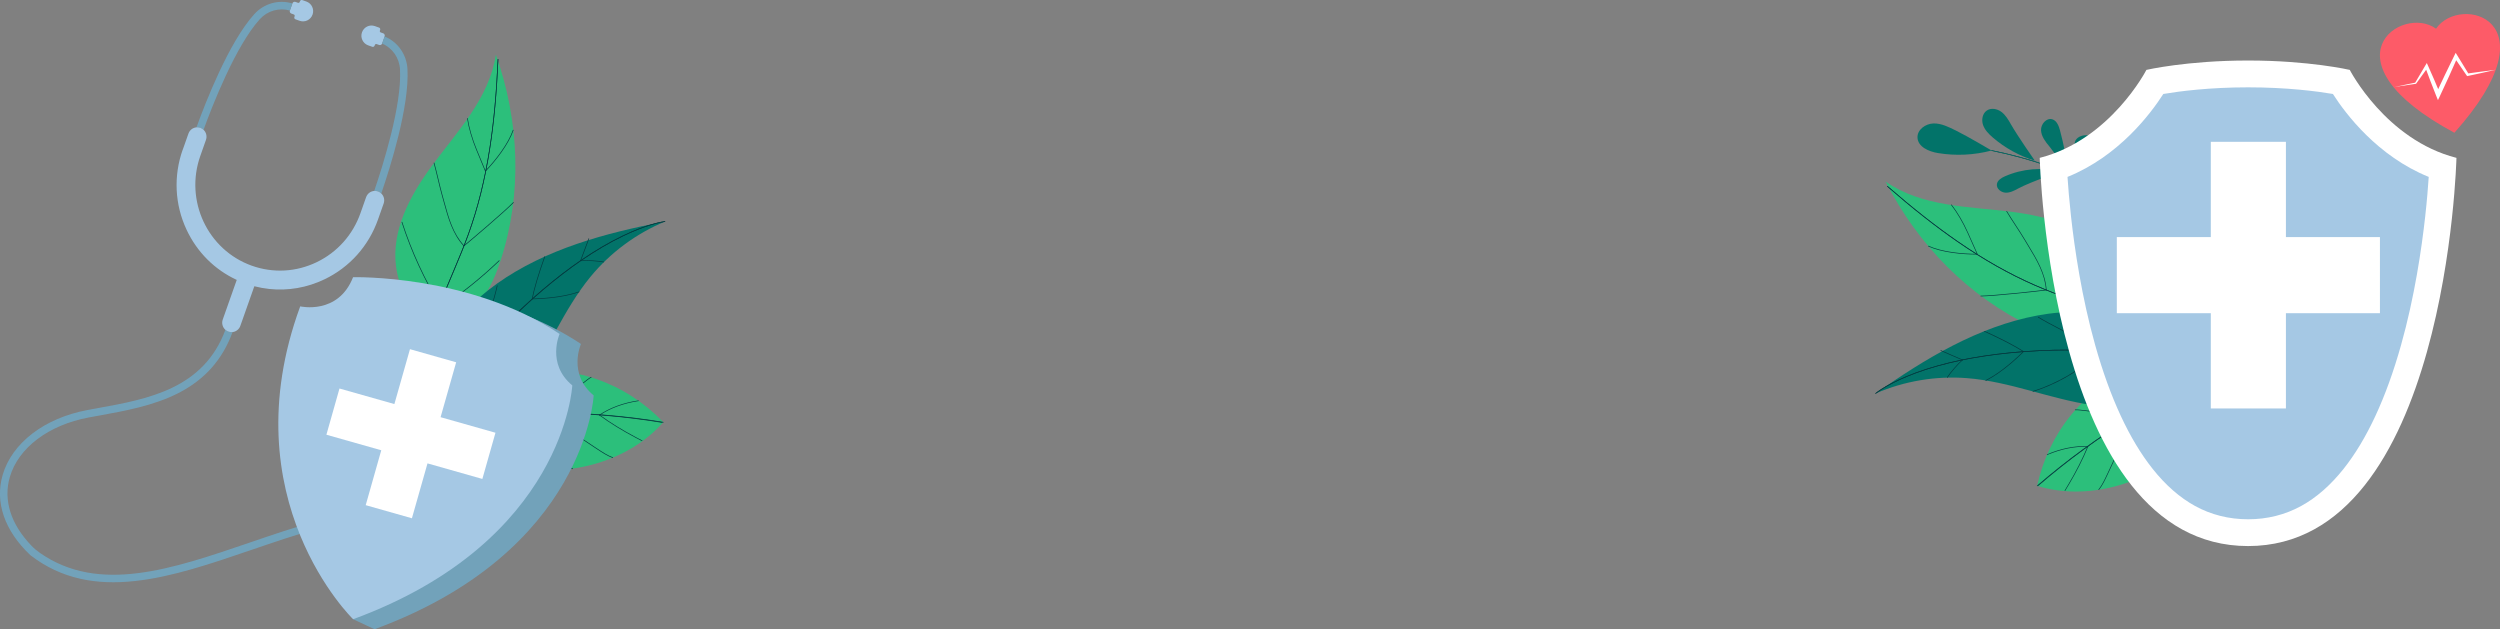 <?xml version="1.0" encoding="UTF-8"?>
<svg id="OBJECTS" xmlns="http://www.w3.org/2000/svg" viewBox="0 0 848.49 213.56">
  <rect x="0" y="0" width="848.49" height="213.56" fill="#808080" stroke="none"/>
  <defs>
    <style>
      .cls-1 {
        fill: #fff;
      }

      .cls-2 {
        fill: #2cbf7b;
      }

      .cls-3 {
        fill: #72a2ba;
      }

      .cls-4 {
        fill: #033a3f;
      }

      .cls-5 {
        fill: #fd5b68;
      }

      .cls-6 {
        fill: #027369;
      }

      .cls-7 {
        fill: #a5c8e4;
      }
    </style>
  </defs>
  <g>
    <g>
      <path class="cls-2" d="m171.89,127.76c1.27-.45,2.6-.78,3.91-1.04,18.22-3.56,36.63,3.31,49.31,16.56-11.45,13.11-31.75,18.87-48.48,15.17-3.57-.79-7.24-2.11-9.59-4.92-2.73-3.27-3.11-7.85-3.15-12.11-.03-3.24.12-6.67,1.93-9.36,1.42-2.11,3.64-3.43,6.07-4.3Z"/>
      <path class="cls-4" d="m145.25,143.52s.02,0,.03,0c13.06-2.17,26.42-3.28,39.72-3.28,13.3,0,26.66,1.09,39.72,3.25.06,0,.12-.03.13-.09,0-.06-.03-.12-.09-.13-13.07-2.17-26.45-3.26-39.76-3.25-13.31,0-26.69,1.11-39.76,3.29-.06,0-.1.07-.09.13,0,.05.05.08.09.09Z"/>
      <path class="cls-4" d="m217.9,149.71s.09-.01.11-.06c.03-.05,0-.12-.05-.15l-2.17-1.14c-4.45-2.34-8.7-4.96-12.3-7.59-.05-.04-.12-.03-.15.02-.04.05-.03.12.02.15,3.61,2.63,7.87,5.27,12.33,7.61l2.17,1.14s.02,0,.03.01Z"/>
      <path class="cls-4" d="m207.96,155.42c.05,0,.1-.02.12-.07.02-.06,0-.12-.07-.14-1.77-.62-3.62-1.85-5.25-2.93-.37-.25-.73-.48-1.08-.71-5.04-3.26-10.76-7.18-15.02-11.6-.04-.04-.11-.04-.16,0-.04.04-.04.11,0,.16,4.28,4.43,10.02,8.37,15.06,11.63.35.23.7.46,1.08.71,1.64,1.09,3.5,2.32,5.29,2.95,0,0,.01,0,.02,0Z"/>
      <path class="cls-4" d="m194.38,159.23s.09-.02.11-.06c.03-.05,0-.12-.05-.15-6.54-3.22-12.56-7.55-18.39-11.74-2.43-1.75-5.18-3.72-6.58-6.61-.03-.05-.09-.08-.15-.05-.05.03-.08.09-.05.15,1.42,2.94,4.2,4.93,6.65,6.7,5.83,4.19,11.86,8.52,18.42,11.75.01,0,.02,0,.03,0Z"/>
      <path class="cls-4" d="m203.41,140.97s.05,0,.08-.02c3.81-2.48,8.13-4.06,13.21-4.83.06,0,.1-.06.09-.12,0-.06-.06-.1-.12-.09-5.11.78-9.46,2.37-13.3,4.87-.05.03-.07.1-.03.15.02.03.05.04.08.05Z"/>
      <path class="cls-4" d="m186.58,140.19s.1-.02.12-.07c.15-.37,2.95-2.99,6.37-5.95,2.86-2.48,6.57-5.55,7.62-6.04.05-.03.08-.09.05-.15-.03-.05-.09-.08-.15-.05-2.08.99-13.74,11.22-14.1,12.1-.02.06,0,.12.06.14,0,0,.02,0,.03,0Z"/>
      <path class="cls-4" d="m168.48,141.11s.07,0,.09-.03c3.28-3.27,6.28-6.87,8.78-9.97l.06-.08c1.59-1.98,3.24-4.02,5.48-5.19.05-.03.07-.09.05-.15-.03-.05-.09-.07-.15-.05-2.28,1.19-3.94,3.25-5.55,5.25l-.06.08c-2.5,3.09-5.49,6.69-8.76,9.95-.04.04-.04.11,0,.15.02.02.04.03.06.03Z"/>
      <path class="cls-4" d="m145.25,143.52s.02,0,.03,0c13.09-2.18,26.52-3.3,39.91-3.32,13.46-.02,26.89,1.06,39.91,3.22h0c.06,0,.11-.03.12-.09,0-.06-.03-.12-.09-.13-13.04-2.16-26.48-3.24-39.95-3.22-13.4.02-26.84,1.14-39.94,3.32-.06,0-.1.07-.09.13,0,.05.05.08.09.09Z"/>
    </g>
    <g>
      <path class="cls-2" d="m145.47,108.84c.9.37,1.86.61,2.88.71,4.06.39,8.12-1.29,11.28-3.88,5.18-4.24,8.08-10.63,10.18-16.98,7.53-22.76,6.51-47.63-1.52-70.13-2.22,14.91-13.4,26.38-21.95,38.06-7.23,9.87-13.49,21.61-11.93,33.75.83,6.41,4.45,15.77,11.06,18.47Z"/>
      <path class="cls-4" d="m133.61,131.64s.08-.01.1-.04c8.86-12.22,14.79-26.33,20.52-39.98,1.65-3.93,3.36-7.99,4.83-12.08,3.22-8.91,5.61-18.48,7.29-29.26,1.39-8.91,2.3-18.77,2.78-30.14,0-.06-.05-.11-.1-.11-.06,0-.11.04-.11.1-.49,11.37-1.4,21.22-2.78,30.12-1.68,10.77-4.06,20.33-7.28,29.22-1.48,4.08-3.18,8.14-4.83,12.06-5.72,13.64-11.64,27.74-20.49,39.93-.04.05-.02.12.02.15.02.01.04.02.05.02Z"/>
      <path class="cls-4" d="m149.2,104.76s.05,0,.07-.02c7.19-4.77,14-10.22,20.23-16.19.04-.04.05-.11,0-.16-.04-.04-.11-.05-.16,0-6.22,5.96-13.02,11.4-20.2,16.17-.05.03-.06.1-.03.15.02.03.05.05.08.05Z"/>
      <path class="cls-4" d="m157.46,83.55s.06,0,.08-.02c1.56-1.24,13.8-11.62,16.8-14.74.04-.04.04-.11,0-.16-.04-.04-.11-.04-.16,0-2.99,3.12-15.22,13.48-16.78,14.72-.05.04-.06.11-.02.15.02.02.05.04.08.04Z"/>
      <path class="cls-4" d="m164.78,58.14s.07,0,.09-.03c3.49-3.63,7.79-9.18,9.41-13.91.02-.06-.01-.12-.07-.14-.06-.02-.12.01-.14.07-1.61,4.69-5.89,10.22-9.36,13.83-.04.04-.04.11,0,.15.02.02.04.03.07.03Z"/>
      <path class="cls-4" d="m164.73,58.18s.04,0,.05,0c.06-.02.08-.09.06-.14l-3.03-7.31c-1.46-3.51-2.6-7.46-3.06-10.57,0-.06-.06-.1-.12-.09-.06,0-.1.06-.09.12.46,3.12,1.61,7.09,3.07,10.62l3.03,7.31s.05.06.09.07Z"/>
      <path class="cls-4" d="m157.46,83.55s.06,0,.08-.03c.04-.04.05-.11,0-.15-3.79-4.1-5.21-9.31-6.72-14.83-.21-.76-.42-1.55-.64-2.32-.47-1.67-.93-3.6-1.38-5.47-.45-1.87-.91-3.81-1.38-5.48-.02-.06-.08-.09-.14-.08-.06.02-.09.08-.08.14.47,1.67.93,3.6,1.38,5.47.45,1.87.91,3.81,1.38,5.48.22.77.43,1.56.64,2.32,1.45,5.3,2.95,10.78,6.77,14.92.02.02.04.03.07.03Z"/>
      <path class="cls-4" d="m149.55,104.06s.05,0,.07-.02c.05-.03.07-.1.04-.15-5.48-8.94-9.9-18.54-13.13-28.52-.02-.06-.08-.09-.14-.07-.06.02-.09.08-.07.14,3.23,10,7.66,19.61,13.15,28.57.02.03.05.05.08.05Z"/>
      <path class="cls-4" d="m133.61,131.64s.08-.01.1-.04c8.86-12.22,14.79-26.33,20.52-39.98,1.65-3.93,3.36-7.99,4.83-12.08,3.22-8.91,5.61-18.48,7.29-29.26,1.39-8.91,2.3-18.77,2.78-30.14,0-.06-.05-.11-.1-.11-.06,0-.11.04-.11.1-.49,11.37-1.4,21.22-2.78,30.12-1.68,10.77-4.06,20.33-7.28,29.22-1.48,4.08-3.18,8.14-4.83,12.06-5.72,13.64-11.64,27.74-20.49,39.93-.04.05-.02.12.02.15.02.01.04.02.05.02Z"/>
    </g>
    <g>
      <path class="cls-6" d="m140.8,148.01c-1.36-20.4,11.13-39.86,27.8-51.7,16.66-11.84,36.99-17.26,57.07-21.11-9.76,4.06-18.51,10.54-25.23,18.7-9.23,11.2-14.48,25.16-22.92,36.98-8.44,11.81-22.15,21.91-36.44,19.3l-.29-2.16Z"/>
      <path class="cls-4" d="m127.09,173.31c.09,0,.18-.02.26-.03.81-1.56,1.69-3.22,2.65-4.98.33-.61.68-1.24,1.03-1.87.52-.94,1.06-1.91,1.61-2.89.75-1.32,1.53-2.69,2.34-4.08.83-1.42,1.67-2.83,2.51-4.23.11-.18.22-.37.33-.55.06-.11.13-.21.19-.32h0c.21-.34.41-.68.62-1.02.39-.63.78-1.26,1.17-1.89,0,0,0,0,0,0,.4-.63.79-1.27,1.19-1.89.03-.04.05-.08.08-.12,2.89-4.56,5.84-8.95,8.84-13.14.16-.22.32-.45.48-.67.32-.44.63-.88.95-1.31.48-.66.96-1.31,1.44-1.95.51-.69,1.03-1.37,1.54-2.05,4.04-5.32,8.14-10.27,12.27-14.8,1.31-1.44,2.63-2.84,3.94-4.2.69-.71,1.38-1.41,2.08-2.1.02-.02.05-.05.07-.07.08-.09.17-.17.26-.25,2.6-2.57,5.2-5.02,7.79-7.34.08-.08.17-.15.25-.23,4.43-3.95,8.85-7.52,13.2-10.68.15-.11.31-.22.46-.33.81-.58,1.61-1.14,2.41-1.7h0s.05-.03.07-.05c.1-.07.2-.14.3-.2,4.74-3.23,9.39-5.96,13.85-8.12,7.67-3.71,12.62-4.68,14-4.9.26-.04.39-.05.4-.05.06,0,.1-.06.1-.12,0-.06-.06-.1-.12-.1-.03,0-1.52.16-4.27.96-2.45.71-5.9,1.93-10.19,4.01-4.5,2.17-9.18,4.92-13.94,8.17-.1.07-.21.14-.31.21-.8.55-1.61,1.12-2.42,1.7-.15.11-.31.22-.46.33-4.38,3.17-8.82,6.77-13.29,10.75-.05.04-.09.08-.14.12-.04.04-.09.08-.13.12t0,0c-2.57,2.3-5.15,4.73-7.73,7.28-.09.09-.18.17-.26.26-.08.08-.17.17-.26.25-.69.69-1.38,1.39-2.07,2.1-1.22,1.27-2.45,2.57-3.67,3.91-1,1.09-1.99,2.21-2.98,3.35-.06.07-.12.14-.19.21-3.14,3.61-6.25,7.46-9.33,11.52-.51.68-1.03,1.36-1.54,2.05-.44.59-.88,1.19-1.32,1.79-.17.23-.33.46-.5.68-.16.22-.31.43-.47.65-3.13,4.36-6.23,8.94-9.25,13.7-.05.08-.1.16-.16.24-.42.67-.85,1.34-1.27,2.02,0,0,0,0,0,0-.39.63-.78,1.25-1.17,1.89-.23.38-.46.75-.69,1.13h0c-.06.11-.13.21-.19.32h0c-.08.13-.15.26-.23.38-.83,1.37-1.65,2.75-2.46,4.14-.84,1.44-1.65,2.84-2.42,4.21-.56.99-1.1,1.95-1.61,2.89-.35.63-.69,1.26-1.02,1.87-.95,1.76-1.84,3.42-2.65,4.98Z"/>
      <path class="cls-4" d="m147.74,140.16s0,0,.01,0c9.8-2.28,19.53-5.24,28.95-8.79.06-.02.09-.08.06-.14-.02-.06-.08-.09-.14-.06-9.4,3.55-19.13,6.5-28.92,8.78-.06.01-.1.07-.08.13.01.05.06.09.12.08Z"/>
      <path class="cls-4" d="m166.13,120.08c7.5-.77,15.54-3.26,22.03-6.85.05-.03.07-.1.04-.15-.03-.05-.1-.07-.15-.04-7.28,4.03-16.52,6.66-24.73,7.03-.06,0-.11.05-.1.11,0,.06.05.11.11.1.92-.04,1.86-.11,2.8-.21Z"/>
      <path class="cls-4" d="m186.64,101.19c3.82-.39,7.11-1.07,9.97-2.04.06-.02.09-.08.07-.14-.02-.06-.08-.09-.14-.07-4.24,1.44-9.44,2.23-15.92,2.41-.06,0-.11.05-.11.11,0,.06.05.11.11.11,2.14-.06,4.14-.18,6.01-.38Z"/>
      <path class="cls-4" d="m204.91,89.03s.09-.04.1-.09c.01-.06-.03-.12-.09-.13-1.88-.36-5.8-.62-7.87-.41,0,0-.02,0-.03,0-.06,0-.1.06-.1.12,0,.06.06.1.12.1h0c2.05-.22,5.96.04,7.83.4.01,0,.02,0,.03,0Z"/>
      <path class="cls-4" d="m197.04,88.63s.08-.03.09-.07c.41-1.15.92-2.47,1.41-3.76.49-1.29,1-2.61,1.41-3.76.02-.06,0-.12-.07-.14-.06-.02-.12,0-.14.07-.41,1.15-.92,2.48-1.41,3.76-.49,1.28-1,2.61-1.41,3.76-.02.06,0,.12.07.14.02,0,.03,0,.05,0Z"/>
      <path class="cls-4" d="m180.63,101.56s.09-.04.1-.09c.68-3.49,2.11-8.3,4.25-14.31.02-.06,0-.12-.07-.14-.06-.02-.12,0-.14.07-2.14,6.01-3.58,10.84-4.26,14.34-.01.06.03.12.09.13.01,0,.02,0,.03,0Z"/>
      <path class="cls-4" d="m163.43,118.85s.09-.04.1-.09c.51-3.38,1.22-6.78,2.11-10.08.39-1.46.83-2.94,1.25-4.37.7-2.38,1.43-4.85,1.97-7.32.01-.06-.02-.12-.08-.13-.06-.01-.12.02-.13.08-.54,2.46-1.27,4.92-1.97,7.3-.42,1.43-.86,2.91-1.25,4.37-.89,3.31-1.6,6.72-2.11,10.11,0,.06.03.12.09.12,0,0,.02,0,.03,0Z"/>
      <path class="cls-4" d="m148.24,138.2h0c.06,0,.1-.06.1-.12l-1.18-10.6c-.19-1.71-.41-3.65.12-5.41.02-.06-.02-.12-.07-.14-.06-.02-.12.02-.14.07-.54,1.8-.32,3.77-.13,5.5l1.18,10.6c0,.06.06.1.12.1Z"/>
      <path class="cls-4" d="m127.09,173.31c.09,0,.18-.02.26-.03.81-1.56,1.69-3.22,2.65-4.98.33-.61.68-1.24,1.03-1.87.52-.94,1.06-1.91,1.61-2.89.75-1.32,1.53-2.69,2.34-4.08.83-1.42,1.67-2.83,2.51-4.23.11-.18.22-.37.33-.55.06-.11.13-.21.19-.32h0c.21-.34.41-.68.62-1.02.39-.63.78-1.26,1.17-1.89,0,0,0,0,0,0,.4-.63.79-1.27,1.19-1.89.03-.04.05-.08.08-.12,2.89-4.56,5.84-8.95,8.84-13.14.16-.22.32-.45.48-.67.32-.44.63-.88.95-1.31.48-.66.96-1.31,1.44-1.95.51-.69,1.03-1.37,1.54-2.05,4.04-5.32,8.14-10.27,12.27-14.8,1.31-1.44,2.63-2.84,3.94-4.2.69-.71,1.38-1.41,2.08-2.1.02-.02.05-.05.07-.07.08-.09.17-.17.26-.25,2.6-2.57,5.2-5.02,7.79-7.34.08-.08.17-.15.25-.23,4.43-3.95,8.85-7.52,13.2-10.68.15-.11.31-.22.46-.33.81-.58,1.61-1.14,2.41-1.7h0s.05-.03.07-.05c.1-.07.2-.14.3-.2,4.74-3.23,9.39-5.96,13.85-8.12,7.67-3.71,12.62-4.68,14-4.9.26-.04.39-.05.4-.05.06,0,.1-.06.1-.12,0-.06-.06-.1-.12-.1-.03,0-1.52.16-4.27.96-2.45.71-5.9,1.93-10.19,4.01-4.5,2.17-9.18,4.92-13.94,8.17-.1.07-.21.14-.31.21-.8.55-1.61,1.12-2.42,1.7-.15.11-.31.22-.46.33-4.38,3.17-8.82,6.77-13.29,10.75-.05.04-.09.08-.14.12-.04.04-.09.08-.13.12t0,0c-2.57,2.3-5.15,4.73-7.73,7.28-.09.09-.18.17-.26.26-.08.08-.17.17-.26.25-.69.69-1.38,1.39-2.07,2.1-1.22,1.27-2.45,2.57-3.67,3.91-1,1.09-1.99,2.21-2.98,3.35-.06.07-.12.14-.19.21-3.14,3.61-6.25,7.46-9.33,11.52-.51.68-1.03,1.36-1.54,2.05-.44.59-.88,1.19-1.32,1.79-.17.23-.33.46-.5.68-.16.22-.31.43-.47.65-3.13,4.36-6.23,8.94-9.25,13.7-.05.08-.1.16-.16.24-.42.67-.85,1.34-1.27,2.02,0,0,0,0,0,0-.39.63-.78,1.25-1.17,1.89-.23.38-.46.75-.69,1.13h0c-.06.11-.13.21-.19.32h0c-.08.13-.15.26-.23.38-.83,1.37-1.65,2.75-2.46,4.14-.84,1.44-1.65,2.84-2.42,4.21-.56.99-1.1,1.95-1.61,2.89-.35.63-.69,1.26-1.02,1.87-.95,1.76-1.84,3.42-2.65,4.98Z"/>
    </g>
  </g>
  <g>
    <path class="cls-7" d="m98.38,3.58c-.14.42.08.87.49,1.02l.85.31c.24.09.37.35.28.6l-.09.25c-.12.33.05.69.38.8l1.41.5c1.78.64,3.74-.31,4.38-2.11.64-1.8-.29-3.78-2.07-4.42l-1.41-.5c-.32-.12-.68.06-.79.38l-.09.25c-.09.25-.35.37-.59.29l-.85-.31c-.42-.15-.88.07-1.03.5v.02s-.86,2.4-.86,2.4c0,0,0,0,0,.01Z"/>
    <path class="cls-7" d="m122.86,10.96c-.64,1.8.29,3.78,2.07,4.42l1.41.5c.32.12.68-.06.8-.38l.09-.25c.09-.24.35-.37.59-.29l.85.3c.41.15.87-.07,1.02-.48,0,0,0,0,0-.01l.85-2.4v-.02c.15-.42-.06-.89-.48-1.04l-.85-.3c-.24-.09-.37-.36-.28-.6l.09-.25c.12-.33-.05-.69-.38-.8l-1.41-.5c-1.78-.64-3.74.31-4.37,2.11Z"/>
    <path class="cls-3" d="m66.68,43.23c.43-.03.87.02,1.29.17.42.15.79.38,1.1.68,3.06-8.41,10.93-28.54,19.1-37.56,2.61-2.88,6.56-4,10.21-2.94,0,0,0,0,0-.01l.85-2.4c-4.61-1.4-9.63-.01-12.92,3.63-8.59,9.48-16.54,29.89-19.63,38.43Z"/>
    <path class="cls-3" d="m129.69,14.77s0,0,0,.01c3.5,1.5,5.86,4.87,6.07,8.76.68,12.18-5.85,32.79-8.75,41.26.42-.03.86.02,1.28.18.43.15.8.39,1.11.69,2.96-8.59,9.6-29.47,8.89-42.28-.28-4.92-3.29-9.18-7.75-11.02l-.85,2.4Z"/>
    <path class="cls-3" d="m130.38,172.52c-15.18,1.23-30.62,6.5-45.74,11.67-26.19,8.95-50.97,17.43-71.01,3.52-1.08-.75-2.08-1.59-2.99-2.54-6.99-7.27-9.58-15.47-7.3-23.28,2.89-9.91,13.15-17.65,26.77-20.2,1.19-.22,2.37-.44,3.62-.66,8.66-1.57,18.48-3.35,26.82-7.62,8.94-4.57,14.97-11.36,18.38-20.7-.23.03-.46.03-.7,0-.24-.03-.48-.08-.72-.17-.38-.14-.72-.34-1.01-.59-7.42,20.07-26.4,23.5-43.21,26.55-1.2.22-2.44.44-3.63.67-14.57,2.73-25.58,11.16-28.75,22-2.71,9.28.62,18.96,9.39,27.25.03.03.06.06.1.08,5.17,3.97,10.74,6.58,17.02,7.97,5.59,1.24,11.64,1.47,18.47.72,12.61-1.38,25.69-5.86,39.55-10.59,14.93-5.1,30.18-10.32,45.07-11.53"/>
    <path class="cls-7" d="m62.01,50.79c-3.17,8.96-2.7,18.63,1.32,27.2,3.57,7.61,9.54,13.56,17.02,17.01l-4.75,13.45c-.45,1.28-.05,2.66.91,3.5.29.25.63.45,1.01.59.24.09.48.14.72.17.23.03.47.02.7,0,1.16-.14,2.21-.92,2.63-2.11l4.75-13.45c1.66.43,3.34.74,5.03.92,6.4.69,12.88-.42,18.85-3.3,8.5-4.1,14.92-11.29,18.09-20.26l1.92-5.44c.44-1.23.08-2.55-.8-3.4-.31-.3-.68-.53-1.11-.69-.42-.15-.86-.21-1.28-.18-1.22.09-2.33.89-2.77,2.13l-1.92,5.44c-2.6,7.35-7.87,13.25-14.84,16.61-6.97,3.36-14.81,3.78-22.06,1.19-14.98-5.36-22.81-22.07-17.45-37.25l1.92-5.44c.44-1.24.08-2.57-.81-3.41-.31-.29-.68-.53-1.1-.68-.43-.15-.87-.21-1.29-.17-1.21.09-2.32.89-2.75,2.13l-1.92,5.44Z"/>
  </g>
  <g>
    <path class="cls-3" d="m201.49,134.2s-2.53,52.96-74.38,79.36l-7.26-3.41,1.64-3.2h0s55.42-100.51,55.42-100.51c6.86,2.61,13.78,5.97,20.27,10.3,0,0-4.56,10.12,4.3,17.46Z"/>
    <path class="cls-7" d="m119.83,94.08s39.67-1.04,70.1,19.26c0,0-4.55,10.12,4.3,17.46,0,0-2.53,52.96-74.38,79.36,0,0-42-40.65-17.96-106.18,0,0,12.88,3.01,17.94-9.9Z"/>
    <polygon class="cls-1" points="168.16 146.87 149.53 141.59 154.82 122.96 139.14 118.51 133.85 137.14 115.22 131.86 110.78 147.54 129.4 152.82 124.12 171.45 139.8 175.9 145.09 157.27 163.71 162.55 168.16 146.87"/>
  </g>
  <g>
    <g>
      <g>
        <path class="cls-2" d="m728.71,123.89c-1.32.28-2.63.69-3.88,1.15-17.4,6.47-29.53,21.93-33.43,39.85,16.6,5.21,36.93-.46,49.28-12.35,2.64-2.54,5.08-5.58,5.62-9.2.62-4.21-1.44-8.32-3.63-11.98-1.66-2.78-3.59-5.63-6.53-6.98-2.31-1.06-4.9-1.03-7.42-.5Z"/>
        <path class="cls-4" d="m759.66,123.43s-.02.01-.03.02c-12.28,4.96-24.25,10.99-35.6,17.92-11.35,6.93-22.18,14.84-32.19,23.49-.05.04-.12.03-.15-.01-.04-.05-.03-.12.01-.15,10.02-8.67,20.87-16.58,32.22-23.52,11.36-6.94,23.35-12.97,35.63-17.93.06-.02.12,0,.14.06.02.05,0,.1-.03.12Z"/>
        <path class="cls-4" d="m700.91,166.6s-.09.04-.13.01c-.05-.03-.07-.1-.04-.15l1.26-2.1c2.57-4.31,4.83-8.77,6.53-12.89.02-.06.09-.08.14-.06.06.02.08.09.06.14-1.7,4.13-3.97,8.6-6.55,12.92l-1.26,2.1s-.01.02-.02.03Z"/>
        <path class="cls-4" d="m712.37,166.29s-.1.03-.14,0c-.05-.04-.05-.11-.02-.15,1.19-1.46,2.12-3.46,2.95-5.24.19-.41.37-.79.55-1.17,2.6-5.41,5.43-11.74,6.77-17.73.01-.06.07-.1.13-.08.06.01.1.07.08.13-1.34,6.01-4.18,12.36-6.79,17.78-.18.38-.36.76-.55,1.17-.83,1.78-1.77,3.8-2.98,5.28,0,0,0,.01-.01.01Z"/>
        <path class="cls-4" d="m725.94,162.46s-.09.04-.13,0c-.05-.03-.07-.1-.03-.15,3.9-6.16,6.78-13,9.56-19.6,1.16-2.76,2.48-5.88,2.16-9.07,0-.06.04-.11.1-.12.06,0,.11.04.12.1.32,3.25-1.01,6.4-2.18,9.18-2.79,6.61-5.67,13.45-9.58,19.63,0,0-.01.02-.02.03Z"/>
        <path class="cls-4" d="m708.71,151.59s-.05.03-.07.03c-4.54-.13-9.05.77-13.79,2.77-.06.02-.12,0-.14-.06-.02-.06,0-.12.06-.14,4.77-2.01,9.31-2.92,13.88-2.78.06,0,.11.05.11.11,0,.03-.02.06-.04.08Z"/>
        <path class="cls-4" d="m722.66,142.15s-.09.04-.14,0c-.33-.24-4.08-1.01-8.54-1.75-3.73-.62-8.5-1.3-9.65-1.18-.06,0-.11-.04-.12-.1,0-.06.04-.11.1-.12,2.29-.24,17.57,2.41,18.35,2.97.05.04.06.1.02.15,0,0-.01.01-.02.02Z"/>
        <path class="cls-4" d="m738.58,133.49s-.06.03-.1.02c-4.5-1.08-8.94-2.59-12.69-3.93l-.09-.03c-2.39-.85-4.86-1.74-7.39-1.57-.06,0-.11-.04-.12-.1,0-.06.04-.11.1-.12,2.57-.17,5.06.72,7.47,1.58l.09.03c3.74,1.34,8.17,2.85,12.67,3.92.06.01.1.07.08.13,0,.02-.02.04-.04.06Z"/>
        <path class="cls-4" d="m759.66,123.43s-.02.01-.03.02c-12.31,4.97-24.35,11.02-35.78,17.99-11.49,7-22.39,14.93-32.37,23.56h0s-.11.03-.15-.01c-.04-.05-.03-.12.01-.15,10-8.64,20.9-16.58,32.4-23.58,11.44-6.97,23.49-13.03,35.81-18,.06-.02.12,0,.14.06.02.05,0,.1-.03.12Z"/>
      </g>
      <g>
        <path class="cls-2" d="m721.19,107.19c-.35.91-.84,1.78-1.46,2.58-2.51,3.21-6.53,5-10.57,5.51-6.64.84-13.27-1.45-19.33-4.3-21.7-10.2-39.05-28.05-49.85-49.35,12.35,8.65,28.36,8.43,42.72,10.25,12.13,1.54,24.97,5.08,32.7,14.56,4.08,5.01,8.38,14.07,5.8,20.73Z"/>
        <path class="cls-4" d="m745.89,114.27s-.06.05-.1.04c-14.96-1.97-29.28-7.38-43.13-12.61-3.99-1.51-8.11-3.06-12.09-4.8-8.68-3.79-17.27-8.64-26.25-14.84-7.42-5.12-15.2-11.24-23.79-18.72-.05-.04-.05-.11-.01-.15.04-.05.11-.05.15-.01,8.58,7.47,16.36,13.58,23.77,18.7,8.97,6.19,17.55,11.04,26.21,14.82,3.97,1.73,8.09,3.29,12.08,4.8,13.83,5.23,28.14,10.63,43.08,12.6.06,0,.1.06.09.12,0,.02-.01.04-.02.05Z"/>
        <path class="cls-4" d="m715.66,107.09s-.04.03-.06.04c-8.41,1.94-17.04,3.13-25.67,3.54-.06,0-.11-.04-.11-.1,0-.06.04-.11.1-.11,8.61-.41,17.23-1.6,25.63-3.53.06-.01.12.02.13.08,0,.03,0,.07-.02.09Z"/>
        <path class="cls-4" d="m694.59,98.5s-.04.04-.07.04c-1.97.28-17.93,2.03-22.25,2.05-.06,0-.11-.05-.11-.11,0-.06.05-.11.11-.11,4.32-.03,20.25-1.77,22.22-2.05.06,0,.12.03.12.09,0,.03,0,.06-.02.08Z"/>
        <path class="cls-4" d="m671.11,86.33s-.05.04-.09.04c-5.03.04-12.02-.66-16.57-2.74-.06-.03-.08-.09-.05-.15.03-.06.09-.08.15-.05,4.51,2.06,11.47,2.76,16.48,2.72.06,0,.11.05.11.11,0,.03,0,.05-.02.07Z"/>
        <path class="cls-4" d="m671.17,86.32s-.02.02-.04.03c-.06.02-.12,0-.14-.06l-3.22-7.23c-1.55-3.47-3.63-7.02-5.57-9.49-.04-.05-.03-.12.02-.15.05-.04.12-.03.15.02,1.95,2.48,4.04,6.05,5.59,9.53l3.22,7.23s.01.08-.01.11Z"/>
        <path class="cls-4" d="m694.59,98.5s-.05.04-.08.04c-.06,0-.11-.04-.12-.1-.37-5.57-3.17-10.19-6.14-15.08-.41-.67-.83-1.37-1.24-2.06-.89-1.49-1.97-3.15-3.02-4.76-1.05-1.61-2.14-3.28-3.03-4.77-.03-.05-.01-.12.04-.15.05-.03.12-.01.15.04.89,1.49,1.97,3.16,3.02,4.76,1.05,1.61,2.14,3.28,3.03,4.77.41.69.83,1.39,1.24,2.06,2.85,4.7,5.79,9.55,6.17,15.18,0,.03,0,.05-.02.07Z"/>
        <path class="cls-4" d="m714.91,106.86s-.03.03-.06.04c-.06.02-.12-.02-.13-.08-2.72-10.13-6.65-19.94-11.67-29.15-.03-.05,0-.12.04-.15.05-.03.12,0,.15.04,5.03,9.23,8.96,19.05,11.69,29.2,0,.03,0,.07-.02.1Z"/>
        <path class="cls-4" d="m745.89,114.27s-.06.05-.1.04c-14.96-1.97-29.28-7.38-43.13-12.61-3.99-1.51-8.11-3.06-12.09-4.8-8.68-3.79-17.27-8.64-26.25-14.84-7.42-5.12-15.2-11.24-23.79-18.72-.05-.04-.05-.11-.01-.15.04-.05.11-.05.15-.01,8.58,7.47,16.36,13.58,23.77,18.7,8.97,6.19,17.55,11.04,26.21,14.82,3.97,1.73,8.09,3.29,12.08,4.8,13.83,5.23,28.14,10.63,43.08,12.6.06,0,.1.06.09.12,0,.02-.01.04-.02.05Z"/>
      </g>
      <g>
        <path class="cls-6" d="m747.93,122.96c-13.75-15.13-36.42-19.64-56.51-15.87-20.09,3.78-38.1,14.65-54.81,26.44,9.7-4.21,20.43-6.01,30.97-5.19,14.47,1.13,28.16,7.04,42.53,9.16,14.36,2.12,31.15-.75,39.18-12.84l-1.36-1.71Z"/>
        <path class="cls-4" d="m775.66,130.65c-.07.06-.14.11-.21.17-1.68-.5-3.49-1.01-5.42-1.55-.67-.19-1.36-.37-2.06-.56-1.04-.28-2.11-.56-3.2-.84-1.47-.38-3-.76-4.56-1.14-1.6-.39-3.2-.76-4.79-1.13-.21-.05-.42-.09-.63-.14-.12-.03-.24-.05-.36-.08h0c-.39-.09-.78-.17-1.16-.26-.72-.16-1.45-.32-2.17-.47,0,0,0,0,0,0-.73-.16-1.46-.31-2.19-.46-.05-.01-.1-.02-.14-.03-5.29-1.08-10.5-2-15.59-2.75-.27-.04-.55-.08-.82-.12-.53-.08-1.07-.15-1.6-.23-.8-.11-1.6-.22-2.4-.32-.85-.11-1.7-.21-2.55-.31-6.63-.78-13.04-1.26-19.17-1.44-1.95-.06-3.87-.08-5.76-.08-.99,0-1.98.01-2.96.03-.03,0-.07,0-.1,0-.12,0-.24,0-.36,0-3.65.09-7.22.26-10.69.52-.11,0-.23.02-.34.03-5.92.45-11.56,1.15-16.85,2.09-.19.03-.37.07-.56.1-.98.18-1.94.37-2.9.56h0s-.05.01-.08.02c-.12.02-.24.05-.35.07-5.61,1.17-10.8,2.62-15.46,4.34-7.99,2.95-12.12,5.83-13.24,6.68-.21.16-.31.25-.32.25-.05.04-.12.03-.15-.01-.04-.05-.03-.12.01-.15.02-.02,1.17-.99,3.65-2.41,2.21-1.27,5.48-2.9,9.96-4.56,4.69-1.73,9.91-3.19,15.56-4.37.12-.03.24-.05.37-.08.96-.2,1.92-.38,2.9-.56.18-.03.37-.07.56-.1,5.32-.95,11-1.65,16.96-2.11.06,0,.12,0,.18-.01.06,0,.12,0,.17-.01t0,0c3.44-.25,6.98-.42,10.6-.51.12,0,.25,0,.37,0,.12,0,.24,0,.36,0,.98-.02,1.96-.03,2.95-.03,1.76,0,3.55.02,5.36.07,1.48.04,2.97.1,4.48.18.09,0,.19,0,.28.02,4.78.25,9.71.68,14.77,1.28.85.1,1.69.21,2.55.32.73.1,1.47.19,2.21.3.28.04.56.08.84.12.26.04.53.07.79.11,5.31.77,10.76,1.72,16.28,2.85.09.02.19.04.28.06.78.16,1.55.32,2.33.49,0,0,0,0,0,0,.72.15,1.44.31,2.17.47.43.09.86.19,1.3.29h0c.12.03.24.05.36.08h0c.15.03.29.07.44.1,1.56.36,3.12.72,4.69,1.1,1.62.39,3.19.79,4.71,1.18,1.1.28,2.17.57,3.2.85.7.19,1.39.38,2.06.56,1.93.53,3.74,1.05,5.42,1.55Z"/>
        <path class="cls-4" d="m737.47,122.51s0,0-.01,0c-8.44,5.47-17.33,10.43-26.41,14.74-.05.03-.12,0-.15-.05-.03-.05,0-.12.05-.15,9.08-4.31,17.96-9.26,26.39-14.73.05-.03.12-.02.15.03.03.05.02.11-.02.14Z"/>
        <path class="cls-4" d="m710.24,121.82c-5.76,4.86-13.13,8.93-20.22,11.11-.06.02-.12-.01-.14-.07-.02-.06.01-.12.07-.14,7.95-2.44,16.26-7.27,22.23-12.93.05-.04.11-.04.15,0,.04.04.04.11,0,.15-.67.63-1.37,1.26-2.09,1.87Z"/>
        <path class="cls-4" d="m682.41,123.47c-2.94,2.48-5.71,4.38-8.39,5.76-.05.03-.12,0-.15-.05-.03-.05,0-.12.05-.15,3.98-2.05,8.16-5.25,12.78-9.79.04-.04.11-.04.16,0,.04.04.04.11,0,.16-1.53,1.5-3,2.85-4.44,4.07Z"/>
        <path class="cls-4" d="m660.97,128.19s-.09.04-.13,0c-.05-.03-.07-.1-.03-.15,1.04-1.6,3.58-4.6,5.17-5.95,0,0,.01-.01.02-.02.05-.04.12-.03.15.01.04.05.03.12-.01.15h0c-1.58,1.33-4.11,4.32-5.15,5.92,0,0-.01.02-.02.02Z"/>
        <path class="cls-4" d="m666.14,122.25s-.08.03-.12.02c-1.11-.5-2.42-1.06-3.68-1.6-1.27-.54-2.58-1.09-3.69-1.6-.06-.02-.08-.09-.05-.15.02-.05.09-.08.15-.05,1.11.5,2.42,1.06,3.68,1.6,1.27.54,2.58,1.09,3.69,1.6.06.02.08.09.05.15,0,.02-.02.03-.03.04Z"/>
        <path class="cls-4" d="m686.84,119.41s-.09.04-.13,0c-2.99-1.93-7.45-4.24-13.25-6.87-.06-.02-.08-.09-.05-.15.02-.05.09-.08.15-.05,5.82,2.63,10.29,4.95,13.28,6.89.05.03.07.1.03.15,0,0-.01.02-.02.02Z"/>
        <path class="cls-4" d="m711.23,119.02s-.09.04-.13,0c-2.79-1.98-5.73-3.83-8.72-5.48-1.32-.73-2.69-1.44-4.01-2.13-2.2-1.15-4.48-2.34-6.64-3.66-.05-.03-.07-.1-.04-.15.03-.05.1-.07.15-.04,2.15,1.32,4.43,2.5,6.63,3.65,1.32.69,2.69,1.4,4.01,2.14,3,1.66,5.94,3.51,8.74,5.5.05.04.06.1.03.15,0,0-.01.01-.02.02Z"/>
        <path class="cls-4" d="m735.7,121.52h0s-.12.03-.15-.01l-6.81-8.21c-1.1-1.33-2.35-2.83-3.98-3.67-.05-.03-.07-.09-.05-.15.03-.05.09-.07.15-.05,1.67.86,2.94,2.38,4.05,3.72l6.81,8.21s.03.11-.01.15Z"/>
        <path class="cls-4" d="m775.66,130.65c-.07.06-.14.11-.21.17-1.68-.5-3.49-1.01-5.42-1.55-.67-.19-1.36-.37-2.06-.56-1.04-.28-2.11-.56-3.2-.84-1.47-.38-3-.76-4.56-1.14-1.6-.39-3.2-.76-4.79-1.13-.21-.05-.42-.09-.63-.14-.12-.03-.24-.05-.36-.08h0c-.39-.09-.78-.17-1.16-.26-.72-.16-1.45-.32-2.17-.47,0,0,0,0,0,0-.73-.16-1.46-.31-2.19-.46-.05-.01-.1-.02-.14-.03-5.29-1.08-10.5-2-15.59-2.75-.27-.04-.55-.08-.82-.12-.53-.08-1.07-.15-1.6-.23-.8-.11-1.6-.22-2.4-.32-.85-.11-1.7-.21-2.55-.31-6.63-.78-13.04-1.26-19.17-1.44-1.95-.06-3.87-.08-5.76-.08-.99,0-1.98.01-2.96.03-.03,0-.07,0-.1,0-.12,0-.24,0-.36,0-3.65.09-7.22.26-10.69.52-.11,0-.23.02-.34.03-5.92.45-11.56,1.15-16.85,2.09-.19.03-.37.07-.56.1-.98.18-1.94.37-2.9.56h0s-.05.01-.08.02c-.12.02-.24.05-.35.07-5.61,1.17-10.8,2.62-15.46,4.34-7.99,2.95-12.12,5.83-13.24,6.68-.21.16-.31.25-.32.25-.05.04-.12.03-.15-.01-.04-.05-.03-.12.01-.15.02-.02,1.17-.99,3.65-2.41,2.21-1.27,5.48-2.9,9.96-4.56,4.69-1.73,9.91-3.19,15.56-4.37.12-.03.24-.05.37-.08.96-.2,1.92-.38,2.9-.56.18-.03.37-.07.56-.1,5.32-.95,11-1.65,16.96-2.11.06,0,.12,0,.18-.01.06,0,.12,0,.17-.01t0,0c3.44-.25,6.98-.42,10.6-.51.12,0,.25,0,.37,0,.12,0,.24,0,.36,0,.98-.02,1.96-.03,2.95-.03,1.76,0,3.55.02,5.36.07,1.48.04,2.97.1,4.48.18.09,0,.19,0,.28.02,4.78.25,9.71.68,14.77,1.28.85.1,1.69.21,2.55.32.73.1,1.47.19,2.21.3.28.04.56.08.84.12.26.04.53.07.79.11,5.31.77,10.76,1.72,16.28,2.85.09.02.19.04.28.06.78.16,1.55.32,2.33.49,0,0,0,0,0,0,.72.15,1.44.31,2.17.47.43.09.86.19,1.3.29h0c.12.03.24.05.36.08h0c.15.03.29.07.44.1,1.56.36,3.12.72,4.69,1.1,1.62.39,3.19.79,4.71,1.18,1.1.28,2.17.57,3.2.85.7.19,1.39.38,2.06.56,1.93.53,3.74,1.05,5.42,1.55Z"/>
      </g>
      <g>
        <path class="cls-6" d="m736.86,73.42c-.98-1.9-1.99-3.95-1.73-6.08.26-2.13,2.39-4.15,4.41-3.44,1.42.5,2.15,2.03,2.68,3.43,2.77,7.32,4.12,15.17,3.94,22.99,0,0-6.53-11.52-9.3-16.9Z"/>
        <path class="cls-6" d="m744.84,89.32c-4.92-4.23-12.01-4.52-18.5-4.51-2.71,0-6.07.44-7,2.99-.74,2.04.73,4.35,2.69,5.27,1.96.93,4.23.81,6.38.6,6.24-.61,16.43-4.36,16.43-4.36Z"/>
        <path class="cls-6" d="m723.45,63.19c-.84-1.6-1.65-3.28-1.72-5.08-.07-1.8.78-3.76,2.45-4.44.88-.36,1.89-.32,2.8-.06,2.28.65,3.99,2.62,4.93,4.79.94,2.18,1.21,4.57,1.47,6.92.5,4.44.99,8.89,1.49,13.33,0,0-8.58-10.02-11.43-15.47Z"/>
        <path class="cls-6" d="m732.89,77.55c-6.84-4.08-16.05-3.74-22.57.82-.51.36-1.03.76-1.26,1.34-.74,1.81,1.65,3.31,3.6,3.57,7.21.97,20.24-5.73,20.24-5.73Z"/>
        <path class="cls-6" d="m718.34,67.04c-4.75-4.85-9.12-10.07-13.07-15.59-.51-.72-1.03-1.48-1.13-2.35-.3-2.63,3.55-4.05,5.8-2.65,2.25,1.4,3.13,4.19,3.83,6.74,1.24,4.5,4.57,13.85,4.57,13.85Z"/>
        <path class="cls-6" d="m698.9,66.75c-1.76.77-3.69,2.32-3.23,4.19.32,1.29,1.74,2.05,3.06,2.06,1.32,0,2.58-.56,3.78-1.11,4.46-2.06,8.92-4.12,13.38-6.18,0,0-11.3-1.44-16.99,1.05Z"/>
        <path class="cls-6" d="m695.57,49.73c-1.34-1.62-2.75-3.4-2.85-5.5s1.86-4.37,3.86-3.73c1.51.49,2.16,2.23,2.58,3.77,1.26,4.71,2.2,9.51,2.79,14.35,0,0-4.51-6.63-6.38-8.89Z"/>
        <path class="cls-6" d="m699.45,58.25c-6.28-1.59-13.09-1.02-19.01,1.6-1.2.53-2.51,1.33-2.7,2.64-.22,1.52,1.36,2.81,2.89,2.9,1.53.09,2.97-.67,4.32-1.4,4.38-2.37,14.5-5.73,14.5-5.73Z"/>
        <path class="cls-6" d="m690.61,54.53c-5.22-1.59-10.11-4.29-14.25-7.85-1.38-1.19-2.72-2.54-3.32-4.26-.59-1.72-.22-3.9,1.29-4.92,1.46-.98,3.53-.58,4.94.47,1.41,1.06,2.32,2.63,3.2,4.17,2.36,4.14,8.14,12.39,8.14,12.39Z"/>
        <path class="cls-6" d="m675.95,51.08c-5.92,1.57-12.17,1.87-18.22.87-3.11-.51-6.81-2.11-6.94-5.26-.11-2.68,2.73-4.71,5.41-4.79s5.18,1.22,7.59,2.39c3.91,1.91,12.15,6.79,12.15,6.79Z"/>
        <path class="cls-4" d="m751.63,97.77s0,0,0,0c.05-.03.07-.1.04-.15-.01-.02-1.28-2.25-3.99-5.7-2.5-3.18-6.78-8.09-12.96-13.38-6.94-5.95-14.82-11.16-23.41-15.5-10.74-5.42-22.63-9.48-35.34-12.06-.06-.01-.12.03-.13.09-.01.06.03.12.09.13,12.69,2.58,24.56,6.63,35.28,12.04,8.57,4.33,16.44,9.53,23.36,15.47,6.16,5.28,10.43,10.17,12.93,13.35,2.7,3.44,3.97,5.66,3.98,5.68.03.05.09.07.15.04Z"/>
        <path class="cls-6" d="m751.63,97.77s0,0,0,0c.05-.03.07-.1.04-.15-.01-.02-1.28-2.25-3.99-5.7-2.5-3.18-6.78-8.09-12.96-13.38-6.94-5.95-14.82-11.16-23.41-15.5-10.74-5.42-22.63-9.48-35.34-12.06-.06-.01-.12.03-.13.09-.01.06.03.12.09.13,12.69,2.58,24.56,6.63,35.28,12.04,8.57,4.33,16.44,9.53,23.36,15.47,6.16,5.28,10.43,10.17,12.93,13.35,2.7,3.44,3.97,5.66,3.98,5.68.03.05.09.07.15.04Z"/>
      </g>
    </g>
    <g>
      <g>
        <path class="cls-1" d="m763,185.33c-67.57,0-70.73-131.75-70.73-131.75,24.03-6.13,36.21-29.86,36.21-29.86,0,0,13.71-3.18,34.51-3.18s34.51,3.18,34.51,3.18c0,0,12.19,23.73,36.21,29.86,0,0-3.16,131.75-70.73,131.75Z"/>
        <path class="cls-7" d="m763,176.24c-6.49,0-12.56-1.52-18.02-4.52-5.14-2.82-9.97-7.04-14.35-12.55-7.91-9.94-14.47-24.05-19.51-41.95-4.62-16.39-7.02-32.86-8.23-43.79-.6-5.46-.97-10.1-1.19-13.39,17.39-7.04,28.2-21.4,32.52-28.15,5.38-.91,15.58-2.25,28.78-2.25s23.4,1.34,28.78,2.25c4.32,6.75,15.13,21.11,32.52,28.15-.22,3.29-.58,7.93-1.19,13.39-1.21,10.93-3.61,27.4-8.23,43.79-5.04,17.9-11.6,32.01-19.51,41.95-4.39,5.51-9.21,9.74-14.35,12.55-5.46,3-11.53,4.52-18.02,4.52Z"/>
      </g>
      <polygon class="cls-1" points="807.74 80.47 775.83 80.47 775.83 48.13 750.34 48.13 750.34 80.47 718.44 80.47 718.44 106.3 750.34 106.3 750.34 138.63 775.83 138.63 775.83 106.3 807.74 106.3 807.74 80.47"/>
    </g>
    <g>
      <path class="cls-5" d="m826.78,9.74c-11.62-8.47-39.37,10.84,6.23,35.32,34.47-38.59,1.79-47.24-6.23-35.32Z"/>
      <path class="cls-1" d="m812.35,29.58c2.48-.54,4.97-1.05,7.46-1.55l-.15.1c1.13-1.98,2.29-3.93,3.47-5.88l.52-.86.43.95c.7,1.58,1.41,3.15,2.09,4.74.69,1.58,1.35,3.18,2.01,4.77l-1.38-.03c.98-2.17,2.01-4.31,3.03-6.46,1.02-2.15,2.07-4.29,3.12-6.42l.5-1.01.58.93c1.29,2.09,2.58,4.18,3.84,6.28l-.43-.19c1.59-.24,3.19-.43,4.79-.65,1.6-.22,3.19-.43,4.8-.61-1.57.38-3.14.73-4.72,1.07-1.57.34-3.15.71-4.72,1.02l-.26.05-.17-.24c-1.41-2.01-2.79-4.04-4.17-6.07l1.08-.08c-.95,2.18-1.92,4.36-2.9,6.52-.99,2.16-1.97,4.33-3,6.48l-.74,1.55-.64-1.59c-.64-1.6-1.28-3.21-1.89-4.82-.63-1.61-1.22-3.23-1.81-4.85l.95.09c-1.31,1.86-2.63,3.71-3.99,5.54l-.07.09h-.09c-2.51.39-5.02.76-7.54,1.11Z"/>
    </g>
  </g>
</svg>